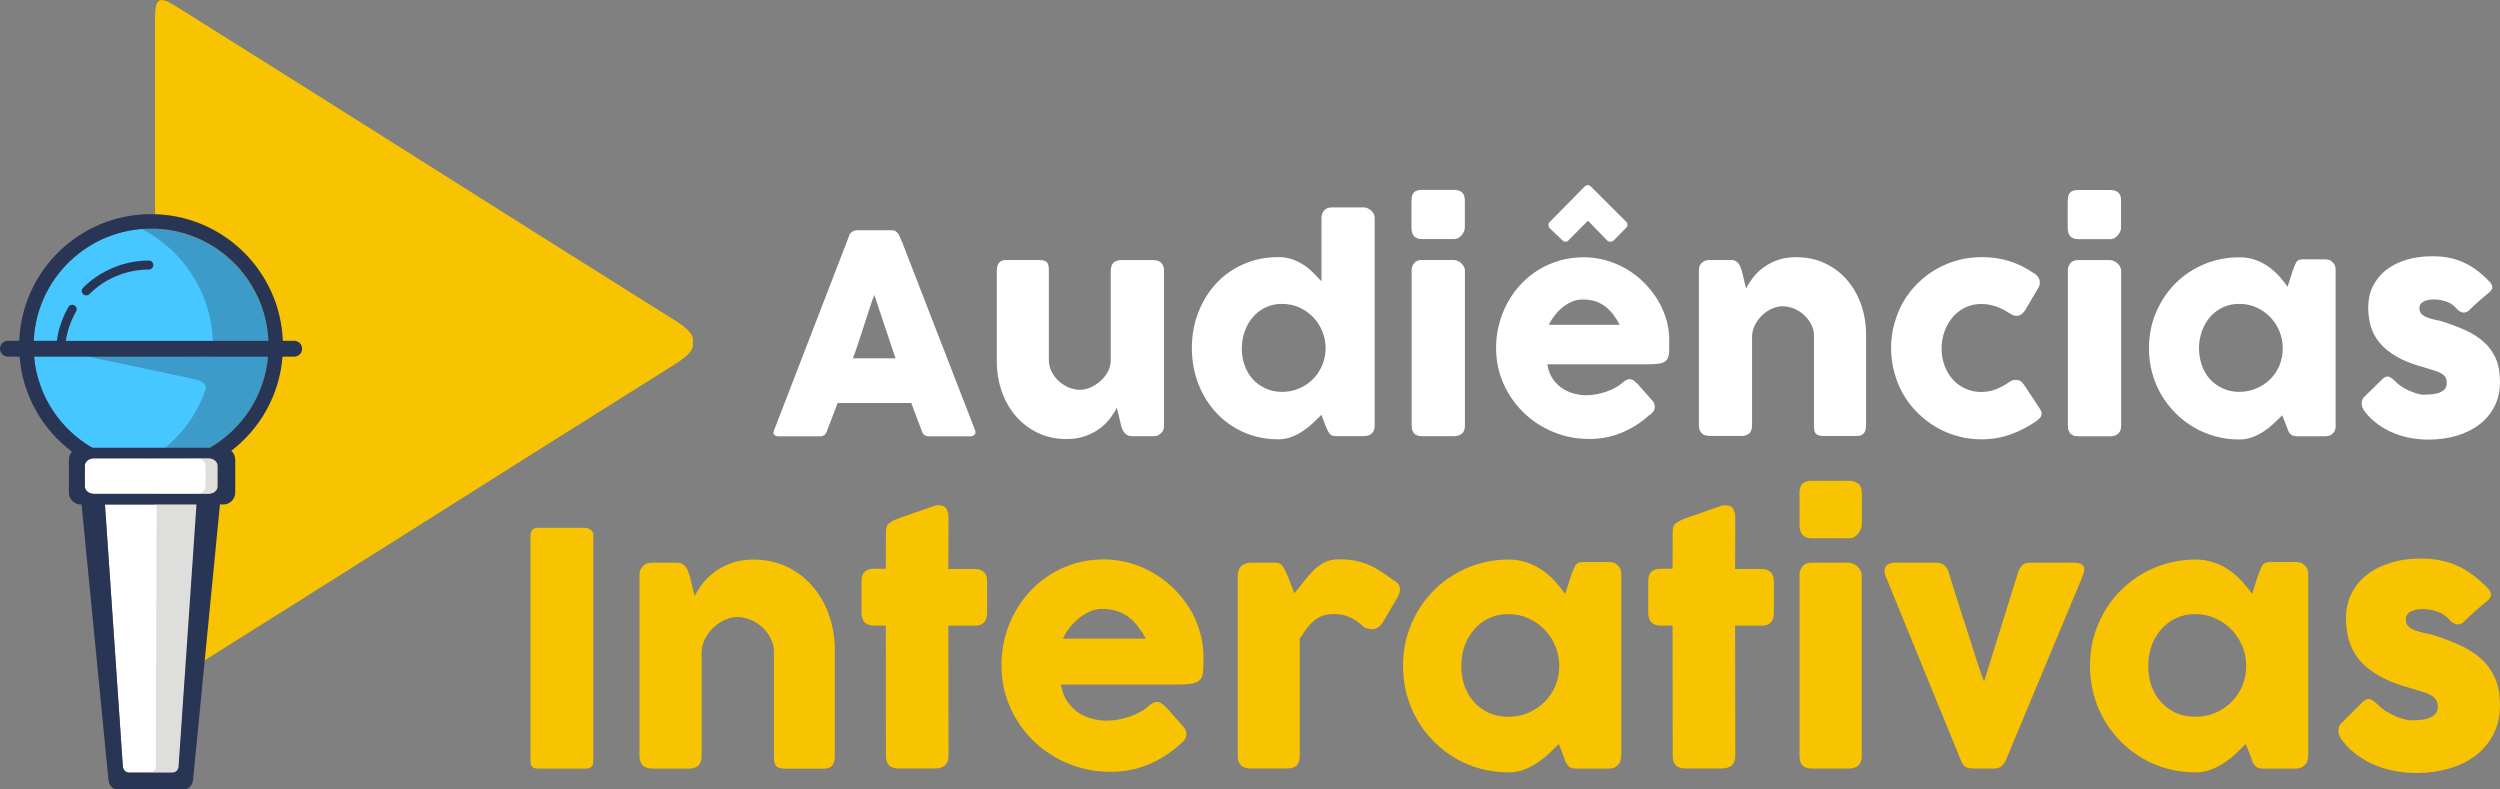 <?xml version="1.0" encoding="UTF-8" standalone="no"?>
<!-- Creator: CorelDRAW -->

<svg
   xmlns:dc="http://purl.org/dc/elements/1.1/"
   xmlns:cc="http://creativecommons.org/ns#"
   xmlns:rdf="http://www.w3.org/1999/02/22-rdf-syntax-ns#"
   xmlns:svg="http://www.w3.org/2000/svg"
   xmlns="http://www.w3.org/2000/svg"
   xmlns:sodipodi="http://sodipodi.sourceforge.net/DTD/sodipodi-0.dtd"
   xmlns:inkscape="http://www.inkscape.org/namespaces/inkscape"
   xml:space="preserve"
   width="195.631mm"
   height="61.778mm"
   style="clip-rule:evenodd;fill-rule:evenodd;image-rendering:optimizeQuality;shape-rendering:geometricPrecision;text-rendering:geometricPrecision"
   viewBox="0 0 29.609 9.35"
   id="svg2"
   version="1.1"
   inkscape:version="0.91 r13725"
   sodipodi:docname="logo-audiencias-full.svg"><rect x="0" y="0" width="29.609" height="9.35" fill="#808080" stroke="none"/><sodipodi:namedview
     pagecolor="#ffffff"
     bordercolor="#666666"
     borderopacity="1"
     objecttolerance="10"
     gridtolerance="10"
     guidetolerance="10"
     inkscape:pageopacity="0"
     inkscape:pageshadow="2"
     inkscape:window-width="1861"
     inkscape:window-height="1053"
     id="namedview29"
     showgrid="false"
     fit-margin-top="0"
     fit-margin-left="0"
     fit-margin-right="0"
     fit-margin-bottom="0"
     inkscape:zoom="0.99220506"
     inkscape:cx="551.96955"
     inkscape:cy="-36.21557"
     inkscape:window-x="1139"
     inkscape:window-y="451"
     inkscape:window-maximized="1"
     inkscape:current-layer="svg2"
     inkscape:snap-bbox="true"
     inkscape:snap-page="true"
     inkscape:bbox-nodes="true"
     inkscape:snap-intersection-paths="true"
     inkscape:bbox-paths="true"
     inkscape:snap-bbox-edge-midpoints="true"
     inkscape:snap-bbox-midpoints="true" /><defs
     id="defs4"><style
       type="text/css"
       id="style6"><![CDATA[
    .fil4 {fill:#DEDEDD}
    .fil0 {fill:#F8C300}
    .fil3 {fill:white}
    .fil5 {fill:#293554}
    .fil1 {fill:#3D9BCA}
    .fil2 {fill:#47C7FF}
    .fil7 {fill:#F8C300;fill-rule:nonzero}
    .fil6 {fill:white;fill-rule:nonzero}
   ]]></style></defs><g
     id="g4356"><g
       id="g4306"><path
         style="fill:#f8c300"
         inkscape:connector-curvature="0"
         id="path10"
         d="M 2.141,0.11 C 4.153,1.369 5.994,2.543 8.006,3.802 8.149,3.892 8.225,3.972 8.204,4.054 8.225,4.137 8.149,4.216 8.006,4.306 5.994,5.566 4.153,6.739 2.141,7.998 1.924,8.134 1.836,8.189 1.836,7.895 l 0,-3.841 0,-3.841 c 0,-0.293 0.088,-0.239 0.305,-0.103 z"
         class="fil0" /><path
         id="_118245840"
         class="fil1"
         d="m 1.789,2.708 c 0.768,0 1.391,0.623 1.391,1.391 0,0.625 -0.413,1.155 -0.981,1.329 l -0.819,0 C 0.812,5.253 0.398,4.724 0.398,4.099 c 0,-0.768 0.623,-1.391 1.391,-1.391 z"
         inkscape:connector-curvature="0"
         style="fill:#3d9bca" /><path
         id="_118250904"
         class="fil2"
         d="M 1.38,5.428 C 0.812,5.253 0.398,4.724 0.398,4.099 c 0,-0.732 0.566,-1.332 1.283,-1.387 0.5,0.261 0.842,0.784 0.842,1.387 0,0.041 -0.002,0.082 -0.005,0.122 l -1.565,-0.023 0.027,0.012 1.313,0.278 c 0.076,0.016 0.171,0.047 0.137,0.141 C 2.311,4.963 2.08,5.244 1.782,5.428 l -0.402,0 z"
         inkscape:connector-curvature="0"
         style="fill:#47c7ff" /><path
         style="fill:#ffffff"
         inkscape:connector-curvature="0"
         id="path15"
         d="m 1.38,5.428 -0.268,0 c -0.059,0 -0.107,0.04 -0.107,0.088 l 0,0.245 c 0,0.049 0.048,0.088 0.107,0.088 l 1.358,0 c 0.059,0 0.107,-0.04 0.107,-0.088 l 0,-0.245 c 0,-0.049 -0.048,-0.088 -0.107,-0.088 l -0.271,0 -0.416,0 -0.402,0 z"
         class="fil3" /><path
         style="fill:#ffffff"
         inkscape:connector-curvature="0"
         id="path17"
         d="m 2.328,5.975 -1.085,0 0.212,3.103 c 0.003,0.04 0.033,0.072 0.072,0.072 l 0.258,0 0.259,0 c 0.04,0 0.07,-0.033 0.072,-0.072 l 0.212,-3.103 z"
         class="fil3" /><path
         style="fill:#dededd"
         inkscape:connector-curvature="0"
         id="path19"
         d="m 2.434,5.516 0,0.245 c 0,0.049 -0.048,0.088 -0.107,0.088 l 0.142,0 c 0.059,0 0.107,-0.04 0.107,-0.088 l 0,-0.245 c 0,-0.049 -0.048,-0.088 -0.107,-0.088 l -0.142,0 c 0.059,0 0.107,0.04 0.107,0.088 z"
         class="fil4" /><path
         style="fill:#dededd"
         inkscape:connector-curvature="0"
         id="path21"
         d="m 1.855,5.975 -0.01,3.103 c -1.176e-4,0.04 -0.033,0.072 -0.072,0.072 l 0.013,0 0.259,0 c 0.04,0 0.07,-0.033 0.072,-0.072 l 0.212,-3.103 -0.473,0 z"
         class="fil4" /><path
         style="fill:#293554"
         inkscape:connector-curvature="0"
         id="path23"
         d="m 1.059,3.483 c -0.021,0.021 -0.054,0.021 -0.075,0 -0.021,-0.021 -0.021,-0.054 0,-0.075 C 1.087,3.305 1.209,3.225 1.342,3.17 c 0.132,-0.055 0.275,-0.084 0.421,-0.084 0.029,0 0.053,0.024 0.053,0.053 0,0.029 -0.024,0.053 -0.053,0.053 -0.132,0 -0.261,0.026 -0.381,0.076 C 1.262,3.317 1.153,3.39 1.059,3.483 Z m 0.034,1.82 1.391,0 C 2.866,5.082 3.133,4.686 3.174,4.224 c -0.924,0 -1.857,0 -2.77,0 0.041,0.462 0.308,0.859 0.69,1.079 z M 0.673,4.036 c 0.006,-0.045 0.015,-0.091 0.027,-0.135 0.025,-0.092 0.062,-0.181 0.11,-0.265 0.014,-0.025 0.047,-0.034 0.072,-0.019 0.025,0.014 0.034,0.047 0.019,0.072 -0.043,0.075 -0.077,0.156 -0.099,0.24 -0.009,0.035 -0.017,0.071 -0.023,0.108 l 2.399,0 C 3.146,3.297 2.536,2.708 1.789,2.708 c -0.747,0 -1.357,0.589 -1.389,1.328 l 0.273,0 z m 0.439,1.392 1.358,0 c 0.059,0 0.107,0.04 0.107,0.088 l 0,0.245 c 0,0.049 -0.048,0.088 -0.107,0.088 l -1.358,0 c -0.059,0 -0.107,-0.04 -0.107,-0.088 l 0,-0.245 c 0,-0.049 0.048,-0.088 0.107,-0.088 z m 1.627,-0.089 c 0.029,0.026 0.047,0.063 0.047,0.104 l 0,0.391 c 0,0.077 -0.063,0.141 -0.141,0.141 l -0.04,0 -0.319,3.266 C 2.28,9.301 2.236,9.35 2.176,9.35 l -0.391,0 -0.391,0 c -0.06,0 -0.104,-0.049 -0.109,-0.109 l -0.319,-3.266 -0.009,0 c -0.077,0 -0.141,-0.063 -0.141,-0.141 l 0,-0.391 c 0,-0.036 0.014,-0.069 0.036,-0.094 C 0.504,5.088 0.268,4.684 0.232,4.224 l -0.138,0 C 0.042,4.224 0,4.182 0,4.13 l 0,0 C 0,4.078 0.042,4.036 0.094,4.036 l 0.134,0 C 0.261,3.202 0.947,2.536 1.789,2.536 c 0.842,0 1.528,0.666 1.561,1.5 l 0.134,0 c 0.052,0 0.094,0.042 0.094,0.094 l 0,0 c 0,0.052 -0.042,0.094 -0.094,0.094 l -0.138,0 C 3.311,4.678 3.08,5.078 2.739,5.339 Z m -0.411,0.636 -1.085,0 0.212,3.103 c 0.003,0.04 0.033,0.072 0.072,0.072 l 0.258,0 0.258,0 c 0.04,0 0.07,-0.033 0.072,-0.072 l 0.212,-3.103 z"
         class="fil5" /></g><g
       id="g4341"><path
         class="fil6"
         d="m 10.056,2.79 c 0.001,-0.007 0.005,-0.014 0.011,-0.021 0.006,-0.008 0.013,-0.015 0.022,-0.021 0.009,-0.007 0.018,-0.012 0.028,-0.016 0.01,-0.004 0.019,-0.005 0.028,-0.005 l 0.421,0 c 0.018,0 0.034,0.005 0.048,0.017 0.013,0.011 0.023,0.022 0.03,0.031 l 0.041,0.094 0.863,2.225 c 0.009,0.022 0.007,0.039 -0.005,0.053 -0.012,0.014 -0.033,0.021 -0.062,0.021 l -0.472,0 c -0.025,0 -0.044,-0.005 -0.058,-0.014 -0.014,-0.009 -0.025,-0.025 -0.032,-0.047 -0.022,-0.056 -0.043,-0.112 -0.064,-0.167 -0.021,-0.055 -0.042,-0.111 -0.062,-0.167 l -0.873,0 c -0.021,0.056 -0.042,0.111 -0.063,0.167 -0.021,0.055 -0.043,0.111 -0.064,0.167 -0.014,0.041 -0.042,0.061 -0.084,0.061 l -0.485,0 c -0.021,0 -0.038,-0.005 -0.051,-0.016 -0.014,-0.011 -0.016,-0.027 -0.008,-0.049 l 0.892,-2.311 z m 0.299,0.703 c -0.021,0.056 -0.042,0.116 -0.063,0.181 -0.021,0.065 -0.043,0.13 -0.064,0.196 -0.021,0.066 -0.042,0.13 -0.063,0.194 -0.021,0.064 -0.043,0.124 -0.064,0.18 l 0.505,0 -0.251,-0.751 z m 3.389,1.645 c -0.014,0.012 -0.029,0.02 -0.045,0.023 -0.016,0.003 -0.031,0.005 -0.045,0.005 l -0.248,0 c -0.02,0 -0.037,-0.004 -0.051,-0.011 -0.014,-0.007 -0.026,-0.016 -0.036,-0.028 -0.01,-0.012 -0.018,-0.026 -0.025,-0.041 -0.007,-0.015 -0.012,-0.031 -0.016,-0.048 l -0.051,-0.21 c -0.016,0.034 -0.04,0.072 -0.071,0.116 -0.031,0.043 -0.071,0.084 -0.119,0.122 -0.048,0.038 -0.106,0.07 -0.173,0.095 -0.067,0.026 -0.144,0.039 -0.23,0.039 -0.125,0 -0.238,-0.024 -0.34,-0.072 C 12.19,5.078 12.104,5.012 12.032,4.929 11.96,4.846 11.904,4.748 11.865,4.637 11.826,4.526 11.806,4.408 11.806,4.282 l 0,-1.076 c 0,-0.042 0.009,-0.073 0.027,-0.095 0.018,-0.021 0.047,-0.032 0.086,-0.032 l 0.38,0 c 0.047,0 0.079,0.008 0.097,0.024 0.017,0.016 0.026,0.047 0.026,0.093 l 0,1.07 c 0,0.047 0.011,0.091 0.032,0.134 0.021,0.042 0.049,0.079 0.084,0.112 0.035,0.032 0.075,0.058 0.119,0.077 0.044,0.018 0.089,0.028 0.135,0.028 0.039,0 0.08,-0.009 0.123,-0.028 0.042,-0.018 0.081,-0.044 0.117,-0.075 0.036,-0.031 0.065,-0.068 0.088,-0.11 0.023,-0.042 0.035,-0.087 0.035,-0.134 l 0,-1.068 c 0,-0.018 0.004,-0.037 0.011,-0.056 0.007,-0.018 0.017,-0.033 0.032,-0.043 0.014,-0.009 0.028,-0.015 0.041,-0.018 0.012,-0.003 0.027,-0.005 0.043,-0.005 l 0.371,0 c 0.047,0 0.081,0.011 0.102,0.035 0.021,0.023 0.031,0.054 0.031,0.092 l 0,1.839 c 0,0.021 -0.004,0.04 -0.014,0.057 -0.009,0.018 -0.023,0.031 -0.039,0.041 l 0.01,-0.005 z m 1.908,-0.227 c -0.03,0.03 -0.062,0.061 -0.097,0.095 -0.036,0.034 -0.075,0.066 -0.118,0.095 -0.043,0.03 -0.089,0.054 -0.138,0.073 -0.049,0.019 -0.102,0.029 -0.159,0.029 -0.149,0 -0.286,-0.028 -0.411,-0.084 -0.125,-0.056 -0.233,-0.133 -0.324,-0.23 -0.09,-0.097 -0.161,-0.211 -0.212,-0.342 -0.051,-0.131 -0.077,-0.273 -0.077,-0.424 0,-0.152 0.026,-0.294 0.077,-0.425 0.051,-0.131 0.122,-0.245 0.212,-0.342 0.09,-0.097 0.198,-0.173 0.324,-0.228 0.125,-0.055 0.262,-0.083 0.411,-0.083 0.06,0 0.116,0.009 0.165,0.026 0.05,0.018 0.095,0.04 0.136,0.067 0.041,0.027 0.079,0.058 0.113,0.093 0.034,0.035 0.067,0.068 0.097,0.101 l 0,-0.751 c 0,-0.035 0.011,-0.065 0.032,-0.089 0.021,-0.024 0.053,-0.036 0.096,-0.036 l 0.37,0 c 0.014,0 0.03,0.003 0.045,0.009 0.016,0.006 0.03,0.015 0.043,0.026 0.013,0.011 0.024,0.024 0.032,0.039 0.008,0.015 0.012,0.032 0.012,0.051 l 0,2.457 c 0,0.084 -0.044,0.127 -0.133,0.127 l -0.322,0 c -0.022,0 -0.039,-0.003 -0.051,-0.008 -0.012,-0.005 -0.022,-0.014 -0.03,-0.024 -0.008,-0.01 -0.016,-0.023 -0.022,-0.039 -0.006,-0.016 -0.015,-0.034 -0.025,-0.055 l -0.048,-0.128 z M 14.707,4.124 c 0,0.072 0.011,0.14 0.034,0.203 0.023,0.063 0.054,0.118 0.096,0.164 0.042,0.046 0.092,0.082 0.151,0.109 0.059,0.027 0.123,0.041 0.194,0.041 0.07,0 0.136,-0.012 0.198,-0.038 0.062,-0.025 0.116,-0.06 0.162,-0.105 0.046,-0.044 0.083,-0.096 0.111,-0.157 0.028,-0.06 0.043,-0.125 0.047,-0.194 l 0,-0.023 c 0,-0.07 -0.013,-0.137 -0.039,-0.2 -0.026,-0.064 -0.062,-0.119 -0.109,-0.168 -0.047,-0.048 -0.101,-0.087 -0.164,-0.115 -0.063,-0.028 -0.131,-0.042 -0.205,-0.042 -0.071,0 -0.136,0.014 -0.194,0.042 -0.059,0.028 -0.109,0.066 -0.151,0.115 -0.042,0.048 -0.073,0.104 -0.096,0.168 -0.023,0.064 -0.034,0.13 -0.034,0.2 z M 16.718,3.207 c 0,-0.035 0.01,-0.065 0.03,-0.09 0.02,-0.025 0.05,-0.038 0.092,-0.038 l 0.376,0 c 0.013,0 0.027,0.003 0.043,0.009 0.015,0.006 0.03,0.015 0.043,0.026 0.013,0.011 0.025,0.025 0.034,0.041 0.009,0.016 0.014,0.033 0.014,0.053 l 0,1.832 c 0,0.042 -0.011,0.073 -0.034,0.094 -0.023,0.021 -0.056,0.032 -0.099,0.032 l -0.376,0 c -0.081,0 -0.122,-0.042 -0.122,-0.127 l 0,-1.832 z m 0,-0.832 c 0,-0.046 0.01,-0.079 0.03,-0.098 0.02,-0.019 0.05,-0.028 0.092,-0.028 l 0.381,0 c 0.038,0 0.07,0.009 0.093,0.028 0.023,0.019 0.035,0.052 0.035,0.098 l 0,0.32 c 0,0.013 -0.003,0.027 -0.009,0.043 -0.006,0.015 -0.015,0.03 -0.026,0.044 -0.011,0.014 -0.024,0.026 -0.04,0.035 -0.016,0.009 -0.034,0.014 -0.054,0.014 l -0.381,0 c -0.081,0 -0.122,-0.045 -0.122,-0.136 l 0,-0.32 z m 2.815,2.541 c -0.096,0.089 -0.205,0.158 -0.325,0.208 -0.12,0.05 -0.248,0.075 -0.383,0.075 -0.15,0 -0.292,-0.027 -0.426,-0.082 C 18.266,5.062 18.148,4.986 18.048,4.889 17.947,4.792 17.867,4.678 17.808,4.546 17.748,4.415 17.719,4.272 17.719,4.118 c 0,-0.096 0.012,-0.19 0.036,-0.28 0.024,-0.09 0.057,-0.175 0.1,-0.254 0.043,-0.079 0.096,-0.152 0.158,-0.218 0.062,-0.066 0.131,-0.123 0.208,-0.17 0.077,-0.047 0.16,-0.084 0.25,-0.11 0.09,-0.026 0.185,-0.039 0.284,-0.039 0.091,0 0.179,0.012 0.265,0.036 0.085,0.024 0.166,0.058 0.241,0.102 0.075,0.044 0.144,0.096 0.206,0.158 0.062,0.061 0.116,0.128 0.161,0.201 0.045,0.073 0.08,0.151 0.105,0.233 0.025,0.083 0.037,0.168 0.037,0.256 0,0.057 -5.81e-4,0.104 -0.002,0.14 -0.002,0.036 -0.01,0.065 -0.026,0.086 -0.015,0.021 -0.041,0.036 -0.076,0.044 -0.036,0.008 -0.088,0.012 -0.157,0.012 l -1.183,0 c 0.011,0.07 0.033,0.129 0.067,0.176 0.033,0.047 0.072,0.084 0.116,0.112 0.044,0.028 0.09,0.048 0.14,0.06 0.049,0.012 0.096,0.018 0.14,0.018 0.039,0 0.08,-0.004 0.122,-0.012 0.042,-0.008 0.082,-0.019 0.121,-0.033 0.039,-0.014 0.074,-0.03 0.107,-0.048 0.032,-0.018 0.058,-0.037 0.078,-0.056 0.017,-0.014 0.033,-0.025 0.045,-0.032 0.013,-0.007 0.026,-0.01 0.04,-0.01 0.014,0 0.029,0.005 0.044,0.015 0.015,0.01 0.031,0.024 0.05,0.043 l 0.174,0.197 c 0.012,0.014 0.02,0.027 0.023,0.038 0.003,0.011 0.005,0.024 0.005,0.036 0,0.022 -0.006,0.041 -0.018,0.056 -0.012,0.016 -0.026,0.03 -0.043,0.042 z M 18.743,3.547 c -0.043,0 -0.084,0.008 -0.124,0.025 -0.04,0.017 -0.078,0.04 -0.113,0.068 -0.035,0.028 -0.066,0.061 -0.094,0.097 -0.028,0.036 -0.051,0.073 -0.068,0.11 l 0.84,0 c -0.023,-0.043 -0.048,-0.082 -0.074,-0.118 -0.027,-0.036 -0.058,-0.068 -0.092,-0.095 -0.035,-0.027 -0.074,-0.049 -0.118,-0.064 -0.044,-0.015 -0.096,-0.023 -0.156,-0.023 z m 0.028,-1.341 c 0.008,-0.005 0.014,-0.009 0.018,-0.011 0.004,-0.002 0.01,-0.003 0.018,-0.003 0.009,0 0.02,0.005 0.033,0.015 l 0.422,0.421 c 0.009,0.007 0.013,0.019 0.013,0.038 0,0.01 -0.005,0.02 -0.015,0.031 l -0.145,0.148 c -0.012,0.012 -0.027,0.018 -0.044,0.018 -0.014,0 -0.026,-0.005 -0.036,-0.015 L 18.807,2.614 18.574,2.849 c -0.012,0.012 -0.025,0.016 -0.038,0.013 -0.014,-0.003 -0.025,-0.009 -0.034,-0.018 L 18.353,2.701 c -0.005,-0.005 -0.009,-0.011 -0.01,-0.017 -0.002,-0.006 -0.003,-0.012 -0.004,-0.018 0,-0.009 0.002,-0.016 0.004,-0.021 0.003,-0.005 0.006,-0.01 0.01,-0.015 L 18.771,2.206 Z m 1.392,0.901 c 0.014,-0.012 0.03,-0.02 0.045,-0.023 0.016,-0.003 0.031,-0.005 0.045,-0.005 l 0.248,0 c 0.02,0 0.037,0.003 0.051,0.01 0.014,0.007 0.026,0.017 0.036,0.029 0.01,0.012 0.018,0.026 0.024,0.041 0.006,0.015 0.011,0.031 0.017,0.048 l 0.051,0.21 c 0.016,-0.034 0.041,-0.073 0.072,-0.116 0.031,-0.043 0.071,-0.084 0.119,-0.122 0.048,-0.038 0.106,-0.07 0.172,-0.095 0.066,-0.026 0.143,-0.038 0.231,-0.038 0.125,0 0.238,0.024 0.34,0.072 0.102,0.048 0.189,0.114 0.261,0.197 0.072,0.083 0.127,0.18 0.167,0.291 0.039,0.111 0.059,0.23 0.059,0.356 l 0,1.076 c 0,0.042 -0.009,0.073 -0.027,0.094 -0.018,0.021 -0.047,0.032 -0.087,0.032 l -0.38,0 c -0.047,0 -0.079,-0.008 -0.097,-0.024 -0.018,-0.016 -0.026,-0.047 -0.026,-0.093 l 0,-1.07 c 0,-0.047 -0.01,-0.092 -0.032,-0.134 -0.021,-0.042 -0.05,-0.079 -0.085,-0.112 -0.035,-0.032 -0.075,-0.058 -0.119,-0.076 -0.044,-0.018 -0.09,-0.028 -0.136,-0.028 -0.039,0 -0.079,0.009 -0.12,0.026 -0.041,0.017 -0.079,0.042 -0.113,0.073 -0.034,0.031 -0.064,0.068 -0.087,0.11 -0.024,0.042 -0.037,0.088 -0.041,0.137 l 0,1.068 c 0,0.018 -0.003,0.037 -0.01,0.056 -0.007,0.018 -0.018,0.033 -0.032,0.043 -0.014,0.009 -0.027,0.015 -0.04,0.018 -0.013,0.003 -0.027,0.005 -0.044,0.005 l -0.371,0 c -0.047,0 -0.081,-0.011 -0.102,-0.035 -0.021,-0.023 -0.031,-0.054 -0.031,-0.092 l 0,-1.839 c 0,-0.021 0.005,-0.04 0.014,-0.057 0.009,-0.018 0.022,-0.031 0.038,-0.041 l -0.01,0.005 z m 3.635,1.417 c 0.015,-0.011 0.03,-0.018 0.044,-0.021 0.014,-0.003 0.024,-0.004 0.032,-0.004 0.019,0 0.036,0.004 0.051,0.011 0.015,0.008 0.031,0.024 0.048,0.049 l 0.184,0.278 c 0.005,0.009 0.011,0.018 0.016,0.03 0.005,0.011 0.007,0.02 0.007,0.026 0,0.025 -0.008,0.046 -0.024,0.061 -0.016,0.016 -0.033,0.03 -0.052,0.042 -0.09,0.062 -0.188,0.112 -0.295,0.15 -0.107,0.038 -0.22,0.057 -0.34,0.057 -0.099,0 -0.193,-0.012 -0.285,-0.038 -0.091,-0.025 -0.177,-0.061 -0.256,-0.108 -0.079,-0.047 -0.151,-0.102 -0.217,-0.168 -0.066,-0.065 -0.122,-0.137 -0.168,-0.217 -0.046,-0.08 -0.082,-0.167 -0.107,-0.259 -0.026,-0.093 -0.039,-0.189 -0.039,-0.29 0,-0.101 0.013,-0.198 0.039,-0.291 0.026,-0.093 0.061,-0.18 0.107,-0.259 0.046,-0.079 0.102,-0.152 0.168,-0.217 0.066,-0.065 0.138,-0.121 0.217,-0.166 0.079,-0.046 0.164,-0.082 0.256,-0.107 0.091,-0.025 0.186,-0.038 0.285,-0.038 0.119,0 0.23,0.016 0.331,0.048 0.101,0.032 0.196,0.079 0.285,0.141 l -0.005,-0.005 c 0.024,0.014 0.043,0.031 0.058,0.05 0.014,0.019 0.021,0.043 0.021,0.072 0,0.02 -0.006,0.04 -0.02,0.061 l -0.146,0.248 c -0.031,0.054 -0.068,0.081 -0.112,0.081 -0.01,0 -0.022,-0.003 -0.036,-0.008 -0.014,-0.005 -0.03,-0.013 -0.048,-0.025 -0.048,-0.032 -0.1,-0.058 -0.155,-0.078 -0.055,-0.02 -0.114,-0.03 -0.177,-0.03 -0.069,0 -0.133,0.014 -0.191,0.042 -0.058,0.028 -0.107,0.066 -0.148,0.115 -0.041,0.048 -0.073,0.104 -0.096,0.168 -0.023,0.064 -0.035,0.13 -0.035,0.2 0,0.072 0.012,0.14 0.035,0.203 0.023,0.063 0.055,0.118 0.096,0.164 0.041,0.046 0.09,0.082 0.148,0.109 0.058,0.027 0.122,0.041 0.191,0.041 0.062,0 0.121,-0.011 0.176,-0.033 0.055,-0.022 0.107,-0.05 0.156,-0.084 z m 0.692,-1.316 c 0,-0.035 0.01,-0.065 0.03,-0.09 0.02,-0.025 0.05,-0.038 0.092,-0.038 l 0.376,0 c 0.013,0 0.027,0.003 0.043,0.009 0.015,0.006 0.03,0.015 0.043,0.026 0.013,0.011 0.025,0.025 0.034,0.041 0.009,0.016 0.014,0.033 0.014,0.053 l 0,1.832 c 0,0.042 -0.011,0.073 -0.034,0.094 -0.023,0.021 -0.056,0.032 -0.099,0.032 l -0.376,0 c -0.081,0 -0.122,-0.042 -0.122,-0.127 l 0,-1.832 z m 0,-0.832 c 0,-0.046 0.01,-0.079 0.03,-0.098 0.02,-0.019 0.05,-0.028 0.092,-0.028 l 0.381,0 c 0.038,0 0.07,0.009 0.093,0.028 0.024,0.019 0.035,0.052 0.035,0.098 l 0,0.32 c 0,0.013 -0.003,0.027 -0.009,0.043 -0.006,0.015 -0.015,0.03 -0.026,0.044 -0.011,0.014 -0.024,0.026 -0.04,0.035 -0.016,0.009 -0.034,0.014 -0.054,0.014 l -0.381,0 c -0.081,0 -0.122,-0.045 -0.122,-0.136 l 0,-0.32 z m 3.173,2.669 c 0,0.018 -0.003,0.036 -0.01,0.053 -0.006,0.017 -0.018,0.031 -0.033,0.041 -0.012,0.012 -0.026,0.02 -0.043,0.023 -0.016,0.003 -0.031,0.005 -0.043,0.005 l -0.324,0 c -0.023,0 -0.042,-0.003 -0.056,-0.009 -0.014,-0.006 -0.026,-0.014 -0.035,-0.025 -0.009,-0.011 -0.016,-0.025 -0.022,-0.041 -0.006,-0.016 -0.013,-0.033 -0.019,-0.051 l -0.048,-0.123 c -0.03,0.03 -0.062,0.061 -0.097,0.094 -0.035,0.033 -0.073,0.065 -0.116,0.093 -0.042,0.029 -0.088,0.052 -0.137,0.071 -0.049,0.019 -0.102,0.029 -0.158,0.029 -0.1,0 -0.195,-0.012 -0.286,-0.038 -0.092,-0.025 -0.177,-0.061 -0.256,-0.108 -0.079,-0.047 -0.152,-0.102 -0.216,-0.168 -0.065,-0.065 -0.12,-0.137 -0.167,-0.217 -0.047,-0.08 -0.083,-0.167 -0.108,-0.259 -0.025,-0.093 -0.038,-0.189 -0.038,-0.29 0,-0.152 0.028,-0.294 0.084,-0.425 0.056,-0.131 0.132,-0.245 0.228,-0.342 0.096,-0.097 0.21,-0.173 0.34,-0.228 0.13,-0.055 0.27,-0.083 0.419,-0.083 0.068,0 0.13,0.01 0.187,0.03 0.057,0.02 0.109,0.047 0.156,0.08 0.047,0.033 0.089,0.07 0.127,0.112 0.038,0.042 0.071,0.084 0.101,0.127 l 0.064,-0.199 c 0.011,-0.027 0.02,-0.05 0.027,-0.067 0.007,-0.017 0.015,-0.03 0.023,-0.038 0.008,-0.008 0.018,-0.014 0.03,-0.017 0.012,-0.003 0.029,-0.004 0.051,-0.004 l 0.245,0 c 0.012,0 0.026,0.002 0.043,0.005 0.016,0.003 0.031,0.011 0.043,0.023 0.015,0.012 0.026,0.026 0.033,0.041 0.007,0.015 0.01,0.033 0.01,0.053 l 0,1.852 z M 26.044,4.124 c 0,0.072 0.012,0.14 0.034,0.203 0.022,0.063 0.054,0.118 0.096,0.164 0.042,0.046 0.092,0.082 0.151,0.109 0.059,0.027 0.123,0.041 0.194,0.041 0.073,0 0.142,-0.014 0.205,-0.041 0.063,-0.027 0.118,-0.063 0.164,-0.109 0.047,-0.046 0.083,-0.101 0.109,-0.164 0.026,-0.063 0.039,-0.13 0.039,-0.203 0,-0.07 -0.013,-0.137 -0.039,-0.2 -0.026,-0.064 -0.062,-0.119 -0.109,-0.168 -0.047,-0.048 -0.101,-0.087 -0.164,-0.115 -0.063,-0.028 -0.131,-0.042 -0.205,-0.042 -0.071,0 -0.136,0.014 -0.194,0.042 -0.059,0.028 -0.109,0.066 -0.151,0.115 -0.042,0.048 -0.073,0.104 -0.096,0.168 -0.022,0.064 -0.034,0.13 -0.034,0.2 z m 2.325,0.393 c 0.03,0.03 0.062,0.054 0.096,0.074 0.034,0.02 0.067,0.037 0.099,0.049 0.032,0.012 0.06,0.022 0.084,0.027 0.024,0.005 0.041,0.008 0.049,0.008 0.021,0 0.048,-0.001 0.08,-0.003 0.032,-0.002 0.063,-0.007 0.093,-0.015 0.03,-0.008 0.055,-0.021 0.077,-0.04 0.021,-0.018 0.032,-0.045 0.032,-0.079 0,-0.031 -0.006,-0.055 -0.018,-0.073 -0.012,-0.018 -0.03,-0.033 -0.053,-0.046 -0.023,-0.012 -0.051,-0.024 -0.084,-0.033 -0.033,-0.01 -0.071,-0.021 -0.113,-0.035 -0.131,-0.035 -0.24,-0.077 -0.325,-0.127 -0.085,-0.049 -0.153,-0.105 -0.203,-0.165 -0.05,-0.061 -0.085,-0.126 -0.105,-0.196 -0.02,-0.07 -0.03,-0.144 -0.03,-0.222 0,-0.091 0.018,-0.174 0.054,-0.248 0.036,-0.074 0.088,-0.139 0.154,-0.192 0.067,-0.053 0.147,-0.094 0.24,-0.123 0.093,-0.029 0.197,-0.043 0.311,-0.043 0.069,0 0.134,0.005 0.194,0.017 0.06,0.011 0.118,0.03 0.173,0.054 0.055,0.025 0.108,0.056 0.16,0.095 0.052,0.039 0.104,0.085 0.155,0.139 0.019,0.022 0.028,0.042 0.029,0.061 5.81e-4,0.019 -0.012,0.04 -0.037,0.062 -0.043,0.035 -0.083,0.07 -0.122,0.104 -0.039,0.034 -0.079,0.072 -0.121,0.113 -0.013,0.011 -0.026,0.017 -0.039,0.02 -0.013,0.003 -0.026,0.003 -0.038,-5.46e-4 -0.012,-0.003 -0.024,-0.009 -0.035,-0.016 -0.011,-0.008 -0.021,-0.017 -0.03,-0.028 -0.038,-0.043 -0.082,-0.072 -0.131,-0.087 -0.049,-0.015 -0.095,-0.022 -0.138,-0.022 -0.054,0 -0.096,0.009 -0.128,0.028 -0.032,0.018 -0.047,0.047 -0.044,0.085 0.002,0.028 0.013,0.05 0.032,0.066 0.019,0.016 0.043,0.029 0.071,0.039 0.028,0.01 0.057,0.017 0.089,0.024 0.031,0.006 0.06,0.013 0.086,0.021 0.099,0.032 0.189,0.066 0.271,0.104 0.082,0.037 0.153,0.083 0.214,0.137 0.06,0.054 0.107,0.119 0.141,0.195 0.033,0.076 0.05,0.168 0.05,0.276 0,0.108 -0.021,0.205 -0.065,0.291 -0.043,0.085 -0.103,0.157 -0.179,0.215 -0.076,0.058 -0.165,0.102 -0.268,0.133 -0.104,0.031 -0.215,0.046 -0.335,0.046 -0.068,0 -0.137,-0.006 -0.207,-0.018 -0.07,-0.012 -0.138,-0.032 -0.204,-0.059 -0.066,-0.027 -0.128,-0.061 -0.187,-0.104 -0.059,-0.042 -0.112,-0.093 -0.158,-0.153 -0.012,-0.015 -0.021,-0.032 -0.027,-0.049 -0.006,-0.017 -0.009,-0.033 -0.008,-0.05 5.81e-4,-0.016 0.004,-0.032 0.01,-0.045 0.006,-0.014 0.015,-0.025 0.028,-0.035 L 28.222,4.484 c 0.026,-0.022 0.05,-0.03 0.07,-0.023 0.02,0.007 0.046,0.025 0.078,0.056 z"
         id="path25"
         inkscape:connector-curvature="0"
         style="clip-rule:evenodd;fill:#ffffff;fill-rule:nonzero;image-rendering:optimizeQuality;shape-rendering:geometricPrecision;text-rendering:geometricPrecision" /><g
         transform="translate(-17.009,28.064)"
         style="font-style:normal;font-weight:normal;font-size:3.841px;line-height:125%;font-family:sans-serif;letter-spacing:0px;word-spacing:0px;clip-rule:evenodd;fill:#f8c300;fill-opacity:1;fill-rule:evenodd;stroke:none;stroke-width:1px;stroke-linecap:butt;stroke-linejoin:miter;stroke-opacity:1;image-rendering:optimizeQuality;shape-rendering:geometricPrecision;text-rendering:geometricPrecision"
         id="flowRoot3358"><path
           d="m 23.293,-21.728 q 0,-0.035 0.021,-0.06 0.021,-0.025 0.063,-0.025 l 0.565,0 q 0.029,0 0.061,0.023 0.033,0.023 0.033,0.061 l 0,2.683 q 0,0.085 -0.094,0.085 l -0.565,0 q -0.085,0 -0.085,-0.085 l 0,-2.683 z"
           style="font-style:normal;font-variant:normal;font-weight:normal;font-stretch:normal;font-family:COCOGOOSE;-inkscape-font-specification:COCOGOOSE;fill:#f8c300;fill-opacity:1"
           id="path4317" /><path
           d="m 24.63,-21.367 q 0.025,-0.021 0.052,-0.027 0.029,-0.006 0.054,-0.006 l 0.29,0 q 0.035,0 0.06,0.013 0.025,0.012 0.042,0.033 0.017,0.021 0.027,0.048 0.012,0.027 0.021,0.056 l 0.06,0.246 q 0.029,-0.06 0.083,-0.134 0.056,-0.077 0.14,-0.142 0.085,-0.067 0.2,-0.111 0.117,-0.046 0.271,-0.046 0.219,0 0.398,0.085 0.179,0.085 0.303,0.23 0.127,0.146 0.196,0.342 0.069,0.194 0.069,0.415 l 0,1.258 q 0,0.073 -0.033,0.111 -0.031,0.036 -0.1,0.036 l -0.444,0 q -0.083,0 -0.113,-0.027 -0.031,-0.029 -0.031,-0.109 l 0,-1.25 q 0,-0.083 -0.038,-0.156 -0.036,-0.075 -0.098,-0.131 -0.061,-0.058 -0.14,-0.09 -0.077,-0.033 -0.157,-0.033 -0.069,0 -0.142,0.031 -0.071,0.031 -0.133,0.086 -0.06,0.054 -0.102,0.129 -0.04,0.073 -0.046,0.159 l 0,1.248 q 0,0.033 -0.013,0.065 -0.012,0.033 -0.036,0.05 -0.025,0.015 -0.048,0.021 -0.021,0.006 -0.05,0.006 l -0.434,0 q -0.083,0 -0.119,-0.04 -0.036,-0.04 -0.036,-0.108 l 0,-2.149 q 0,-0.036 0.015,-0.067 0.017,-0.031 0.046,-0.048 l -0.012,0.006 z"
           style="font-style:normal;font-variant:normal;font-weight:normal;font-stretch:normal;font-family:COCOGOOSE;-inkscape-font-specification:COCOGOOSE;fill:#f8c300;fill-opacity:1"
           id="path4319" /><path
           d="m 27.503,-21.78 q 0,-0.06 0.038,-0.088 0.04,-0.031 0.113,-0.058 l 0.436,-0.152 q 0.01,-0.002 0.017,-0.002 0.01,0 0.017,0 0.071,0 0.094,0.042 0.025,0.04 0.025,0.108 l -0.002,0.605 0.321,0 q 0.061,0 0.1,0.036 0.038,0.036 0.038,0.109 l 0,0.371 q 0,0.081 -0.038,0.119 -0.038,0.036 -0.1,0.036 l -0.321,0 0.002,1.544 q 0,0.073 -0.042,0.111 -0.042,0.036 -0.117,0.036 l -0.434,0 q -0.148,0 -0.148,-0.148 l -0.002,-1.544 -0.14,0 q -0.148,0 -0.148,-0.156 l 0,-0.371 q 0,-0.146 0.148,-0.146 l 0.14,0 0.002,-0.455 z"
           style="font-style:normal;font-variant:normal;font-weight:normal;font-stretch:normal;font-family:COCOGOOSE;-inkscape-font-specification:COCOGOOSE;fill:#f8c300;fill-opacity:1"
           id="path4321" /><path
           d="m 30.989,-19.253 q -0.169,0.156 -0.38,0.244 -0.211,0.086 -0.447,0.086 -0.263,0 -0.497,-0.096 -0.234,-0.096 -0.411,-0.265 -0.177,-0.171 -0.28,-0.401 -0.104,-0.23 -0.104,-0.501 0,-0.169 0.04,-0.326 0.042,-0.159 0.117,-0.298 0.077,-0.138 0.184,-0.254 0.109,-0.117 0.244,-0.2 0.134,-0.083 0.292,-0.129 0.157,-0.046 0.332,-0.046 0.159,0 0.309,0.042 0.15,0.042 0.28,0.119 0.133,0.077 0.242,0.184 0.109,0.108 0.188,0.236 0.079,0.127 0.121,0.273 0.044,0.144 0.044,0.298 0,0.1 -0.004,0.163 -0.002,0.063 -0.029,0.102 -0.027,0.036 -0.09,0.052 -0.061,0.013 -0.182,0.013 l -1.383,0 q 0.019,0.123 0.077,0.205 0.06,0.083 0.136,0.133 0.077,0.048 0.163,0.069 0.086,0.021 0.163,0.021 0.069,0 0.142,-0.013 0.073,-0.015 0.14,-0.038 0.069,-0.025 0.125,-0.056 0.058,-0.033 0.092,-0.067 0.031,-0.025 0.052,-0.036 0.023,-0.013 0.048,-0.013 0.025,0 0.05,0.017 0.027,0.017 0.06,0.05 l 0.204,0.23 q 0.021,0.025 0.027,0.046 0.006,0.019 0.006,0.04 0,0.038 -0.021,0.067 -0.021,0.027 -0.05,0.048 z m -0.924,-1.6 q -0.075,0 -0.146,0.031 -0.069,0.029 -0.131,0.079 -0.061,0.05 -0.111,0.113 -0.048,0.063 -0.079,0.129 l 0.981,0 q -0.04,-0.075 -0.088,-0.138 -0.046,-0.063 -0.108,-0.111 -0.06,-0.048 -0.138,-0.075 -0.077,-0.027 -0.181,-0.027 z"
           style="font-style:normal;font-variant:normal;font-weight:normal;font-stretch:normal;font-family:COCOGOOSE;-inkscape-font-specification:COCOGOOSE;fill:#f8c300;fill-opacity:1"
           id="path4323" /><path
           d="m 31.669,-21.258 q 0,-0.033 0.013,-0.061 0.015,-0.031 0.036,-0.048 0.05,-0.033 0.104,-0.033 l 0.29,0 q 0.036,0 0.058,0.013 0.021,0.013 0.035,0.035 0.015,0.021 0.025,0.048 0.012,0.027 0.027,0.054 0.004,0.008 0.015,0.038 0.012,0.029 0.025,0.065 0.013,0.035 0.025,0.067 0.013,0.031 0.017,0.04 0.058,-0.063 0.109,-0.133 0.054,-0.071 0.113,-0.131 0.06,-0.06 0.133,-0.098 0.073,-0.038 0.173,-0.038 0.104,0 0.184,0.015 0.083,0.015 0.156,0.046 0.073,0.029 0.144,0.075 0.073,0.046 0.157,0.108 0.133,0.071 0.05,0.211 l -0.175,0.298 q -0.038,0.058 -0.094,0.071 -0.056,0.013 -0.121,-0.017 -0.083,-0.081 -0.169,-0.119 -0.085,-0.04 -0.194,-0.04 -0.075,0 -0.133,0.021 -0.056,0.021 -0.102,0.06 -0.046,0.038 -0.086,0.092 -0.04,0.054 -0.081,0.119 l 0,1.39 q 0,0.073 -0.036,0.111 -0.035,0.036 -0.117,0.036 l -0.432,0 q -0.15,0 -0.15,-0.148 l 0,-2.149 z"
           style="font-style:normal;font-variant:normal;font-weight:normal;font-stretch:normal;font-family:COCOGOOSE;-inkscape-font-specification:COCOGOOSE;fill:#f8c300;fill-opacity:1"
           id="path4325" /><path
           d="m 36.208,-19.103 q 0,0.033 -0.012,0.063 -0.012,0.029 -0.038,0.046 -0.021,0.021 -0.05,0.027 -0.029,0.006 -0.05,0.006 l -0.378,0 q -0.04,0 -0.065,-0.01 -0.025,-0.012 -0.04,-0.031 -0.015,-0.019 -0.027,-0.046 -0.01,-0.029 -0.021,-0.061 l -0.056,-0.144 q -0.052,0.052 -0.113,0.111 -0.061,0.058 -0.136,0.108 -0.073,0.05 -0.159,0.083 -0.086,0.035 -0.184,0.035 -0.175,0 -0.336,-0.044 -0.159,-0.044 -0.3,-0.125 -0.138,-0.083 -0.252,-0.196 -0.113,-0.115 -0.196,-0.255 -0.081,-0.14 -0.125,-0.302 -0.044,-0.163 -0.044,-0.34 0,-0.267 0.098,-0.495 0.098,-0.23 0.267,-0.399 0.169,-0.171 0.398,-0.267 0.229,-0.098 0.49,-0.098 0.119,0 0.219,0.036 0.1,0.035 0.181,0.092 0.083,0.058 0.148,0.131 0.067,0.073 0.119,0.148 l 0.075,-0.232 q 0.019,-0.048 0.031,-0.077 0.013,-0.031 0.027,-0.044 0.015,-0.015 0.036,-0.019 0.021,-0.006 0.06,-0.006 l 0.286,0 q 0.021,0 0.05,0.006 0.029,0.006 0.05,0.027 0.027,0.021 0.038,0.048 0.012,0.027 0.012,0.061 l 0,2.164 z m -1.892,-1.075 q 0,0.127 0.038,0.238 0.04,0.109 0.113,0.19 0.073,0.081 0.175,0.129 0.104,0.046 0.229,0.046 0.129,0 0.238,-0.046 0.111,-0.048 0.192,-0.129 0.083,-0.081 0.129,-0.19 0.046,-0.111 0.046,-0.238 0,-0.123 -0.046,-0.234 -0.046,-0.111 -0.129,-0.196 -0.081,-0.085 -0.192,-0.133 -0.109,-0.05 -0.238,-0.05 -0.125,0 -0.229,0.05 -0.102,0.048 -0.175,0.133 -0.073,0.085 -0.113,0.196 -0.038,0.111 -0.038,0.234 z"
           style="font-style:normal;font-variant:normal;font-weight:normal;font-stretch:normal;font-family:COCOGOOSE;-inkscape-font-specification:COCOGOOSE;fill:#f8c300;fill-opacity:1"
           id="path4327" /><path
           d="m 36.821,-21.78 q 0,-0.06 0.038,-0.088 0.04,-0.031 0.113,-0.058 l 0.436,-0.152 q 0.01,-0.002 0.017,-0.002 0.01,0 0.017,0 0.071,0 0.094,0.042 0.025,0.04 0.025,0.108 l -0.002,0.605 0.321,0 q 0.061,0 0.1,0.036 0.038,0.036 0.038,0.109 l 0,0.371 q 0,0.081 -0.038,0.119 -0.038,0.036 -0.1,0.036 l -0.321,0 0.002,1.544 q 0,0.073 -0.042,0.111 -0.042,0.036 -0.117,0.036 l -0.434,0 q -0.148,0 -0.148,-0.148 l -0.002,-1.544 -0.14,0 q -0.148,0 -0.148,-0.156 l 0,-0.371 q 0,-0.146 0.148,-0.146 l 0.14,0 0.002,-0.455 z"
           style="font-style:normal;font-variant:normal;font-weight:normal;font-stretch:normal;font-family:COCOGOOSE;-inkscape-font-specification:COCOGOOSE;fill:#f8c300;fill-opacity:1"
           id="path4329" /><path
           d="m 38.321,-21.25 q 0,-0.061 0.035,-0.106 0.035,-0.044 0.108,-0.044 l 0.44,0 q 0.023,0 0.05,0.012 0.027,0.01 0.05,0.031 0.023,0.019 0.038,0.046 0.017,0.027 0.017,0.061 l 0,2.141 q 0,0.073 -0.04,0.111 -0.04,0.036 -0.115,0.036 l -0.44,0 q -0.142,0 -0.142,-0.148 l 0,-2.141 z m 0,-0.972 q 0,-0.081 0.035,-0.113 0.035,-0.035 0.108,-0.035 l 0.446,0 q 0.067,0 0.108,0.035 0.042,0.033 0.042,0.113 l 0,0.374 q 0,0.023 -0.012,0.05 -0.01,0.027 -0.029,0.052 -0.019,0.025 -0.048,0.042 -0.027,0.015 -0.061,0.015 l -0.446,0 q -0.142,0 -0.142,-0.159 l 0,-0.374 z"
           style="font-style:normal;font-variant:normal;font-weight:normal;font-stretch:normal;font-family:COCOGOOSE;-inkscape-font-specification:COCOGOOSE;fill:#f8c300;fill-opacity:1"
           id="path4331" /><path
           d="m 39.353,-21.21 q -0.038,-0.079 -0.015,-0.134 0.025,-0.056 0.115,-0.056 l 0.492,0 q 0.05,0 0.086,0.027 0.038,0.027 0.054,0.077 0.033,0.102 0.071,0.229 0.04,0.127 0.083,0.261 0.044,0.133 0.086,0.265 0.042,0.131 0.077,0.242 0.036,0.109 0.063,0.192 0.029,0.081 0.042,0.115 l 0.407,-1.304 q 0.025,-0.061 0.056,-0.083 0.033,-0.021 0.09,-0.021 l 0.505,0 q 0.056,0 0.085,0.013 0.029,0.013 0.038,0.036 0.01,0.023 0.004,0.054 -0.006,0.029 -0.019,0.061 l -0.914,2.191 q -0.021,0.035 -0.05,0.06 -0.029,0.023 -0.086,0.023 l -0.229,0 q -0.077,0 -0.109,-0.021 -0.031,-0.023 -0.046,-0.061 l -0.885,-2.166 z"
           style="font-style:normal;font-variant:normal;font-weight:normal;font-stretch:normal;font-family:COCOGOOSE;-inkscape-font-specification:COCOGOOSE;fill:#f8c300;fill-opacity:1"
           id="path4333" /><path
           d="m 44.344,-19.103 q 0,0.033 -0.012,0.063 -0.012,0.029 -0.038,0.046 -0.021,0.021 -0.05,0.027 -0.029,0.006 -0.05,0.006 l -0.378,0 q -0.04,0 -0.065,-0.01 -0.025,-0.012 -0.04,-0.031 -0.015,-0.019 -0.027,-0.046 -0.01,-0.029 -0.021,-0.061 l -0.056,-0.144 q -0.052,0.052 -0.113,0.111 -0.061,0.058 -0.136,0.108 -0.073,0.05 -0.159,0.083 -0.086,0.035 -0.184,0.035 -0.175,0 -0.336,-0.044 -0.159,-0.044 -0.3,-0.125 -0.138,-0.083 -0.252,-0.196 -0.113,-0.115 -0.196,-0.255 -0.081,-0.14 -0.125,-0.302 -0.044,-0.163 -0.044,-0.34 0,-0.267 0.098,-0.495 0.098,-0.23 0.267,-0.399 0.169,-0.171 0.398,-0.267 0.229,-0.098 0.49,-0.098 0.119,0 0.219,0.036 0.1,0.035 0.181,0.092 0.083,0.058 0.148,0.131 0.067,0.073 0.119,0.148 l 0.075,-0.232 q 0.019,-0.048 0.031,-0.077 0.013,-0.031 0.027,-0.044 0.015,-0.015 0.036,-0.019 0.021,-0.006 0.06,-0.006 l 0.286,0 q 0.021,0 0.05,0.006 0.029,0.006 0.05,0.027 0.027,0.021 0.038,0.048 0.012,0.027 0.012,0.061 l 0,2.164 z m -1.892,-1.075 q 0,0.127 0.038,0.238 0.04,0.109 0.113,0.19 0.073,0.081 0.175,0.129 0.104,0.046 0.229,0.046 0.129,0 0.238,-0.046 0.111,-0.048 0.192,-0.129 0.083,-0.081 0.129,-0.19 0.046,-0.111 0.046,-0.238 0,-0.123 -0.046,-0.234 -0.046,-0.111 -0.129,-0.196 -0.081,-0.085 -0.192,-0.133 -0.109,-0.05 -0.238,-0.05 -0.125,0 -0.229,0.05 -0.102,0.048 -0.175,0.133 -0.073,0.085 -0.113,0.196 -0.038,0.111 -0.038,0.234 z"
           style="font-style:normal;font-variant:normal;font-weight:normal;font-stretch:normal;font-family:COCOGOOSE;-inkscape-font-specification:COCOGOOSE;fill:#f8c300;fill-opacity:1"
           id="path4335" /><path
           d="m 45.17,-19.72 q 0.052,0.052 0.111,0.088 0.061,0.035 0.117,0.058 0.056,0.021 0.098,0.031 0.042,0.01 0.058,0.01 0.036,0 0.092,-0.002 0.058,-0.004 0.109,-0.017 0.052,-0.015 0.088,-0.048 0.038,-0.033 0.038,-0.092 0,-0.054 -0.021,-0.085 -0.021,-0.033 -0.061,-0.054 -0.04,-0.023 -0.1,-0.04 -0.058,-0.017 -0.131,-0.04 -0.23,-0.061 -0.38,-0.148 -0.15,-0.086 -0.238,-0.192 -0.086,-0.108 -0.121,-0.23 -0.035,-0.123 -0.035,-0.259 0,-0.159 0.063,-0.29 0.063,-0.131 0.181,-0.223 0.117,-0.094 0.28,-0.144 0.163,-0.052 0.363,-0.052 0.121,0 0.227,0.021 0.106,0.019 0.202,0.063 0.096,0.042 0.186,0.111 0.092,0.067 0.182,0.161 0.033,0.038 0.033,0.073 0.002,0.033 -0.042,0.071 -0.075,0.061 -0.144,0.121 -0.067,0.06 -0.14,0.133 -0.023,0.019 -0.046,0.025 -0.023,0.004 -0.044,-0.002 -0.021,-0.006 -0.04,-0.019 -0.019,-0.013 -0.035,-0.033 -0.067,-0.075 -0.154,-0.1 -0.086,-0.027 -0.161,-0.027 -0.094,0 -0.15,0.033 -0.056,0.033 -0.052,0.1 0.004,0.05 0.036,0.079 0.035,0.027 0.083,0.044 0.05,0.017 0.104,0.029 0.056,0.01 0.102,0.023 0.173,0.056 0.317,0.121 0.144,0.065 0.25,0.161 0.106,0.094 0.163,0.227 0.06,0.133 0.06,0.323 0,0.19 -0.077,0.34 -0.075,0.15 -0.207,0.252 -0.133,0.102 -0.315,0.156 -0.181,0.054 -0.39,0.054 -0.119,0 -0.242,-0.021 -0.123,-0.021 -0.238,-0.067 -0.115,-0.048 -0.219,-0.121 -0.104,-0.075 -0.184,-0.181 -0.021,-0.027 -0.033,-0.056 -0.01,-0.031 -0.01,-0.06 0.002,-0.029 0.012,-0.052 0.012,-0.025 0.035,-0.042 l 0.248,-0.248 q 0.046,-0.038 0.081,-0.027 0.036,0.012 0.092,0.065 z"
           style="font-style:normal;font-variant:normal;font-weight:normal;font-stretch:normal;font-family:COCOGOOSE;-inkscape-font-specification:COCOGOOSE;fill:#f8c300;fill-opacity:1"
           id="path4337" /></g></g></g><flowRoot
     xml:space="preserve"
     id="flowRoot3350"
     style="font-style:normal;font-weight:normal;font-size:1.709px;line-height:125%;font-family:sans-serif;letter-spacing:0px;word-spacing:0px;fill:#000000;fill-opacity:1;stroke:none;stroke-width:1px;stroke-linecap:butt;stroke-linejoin:miter;stroke-opacity:1"><flowRegion
       id="flowRegion3352"><rect
         id="rect3354"
         width="14.077"
         height="2.368"
         x="4.649"
         y="14.172" /></flowRegion><flowPara
       id="flowPara3356"></flowPara></flowRoot></svg>